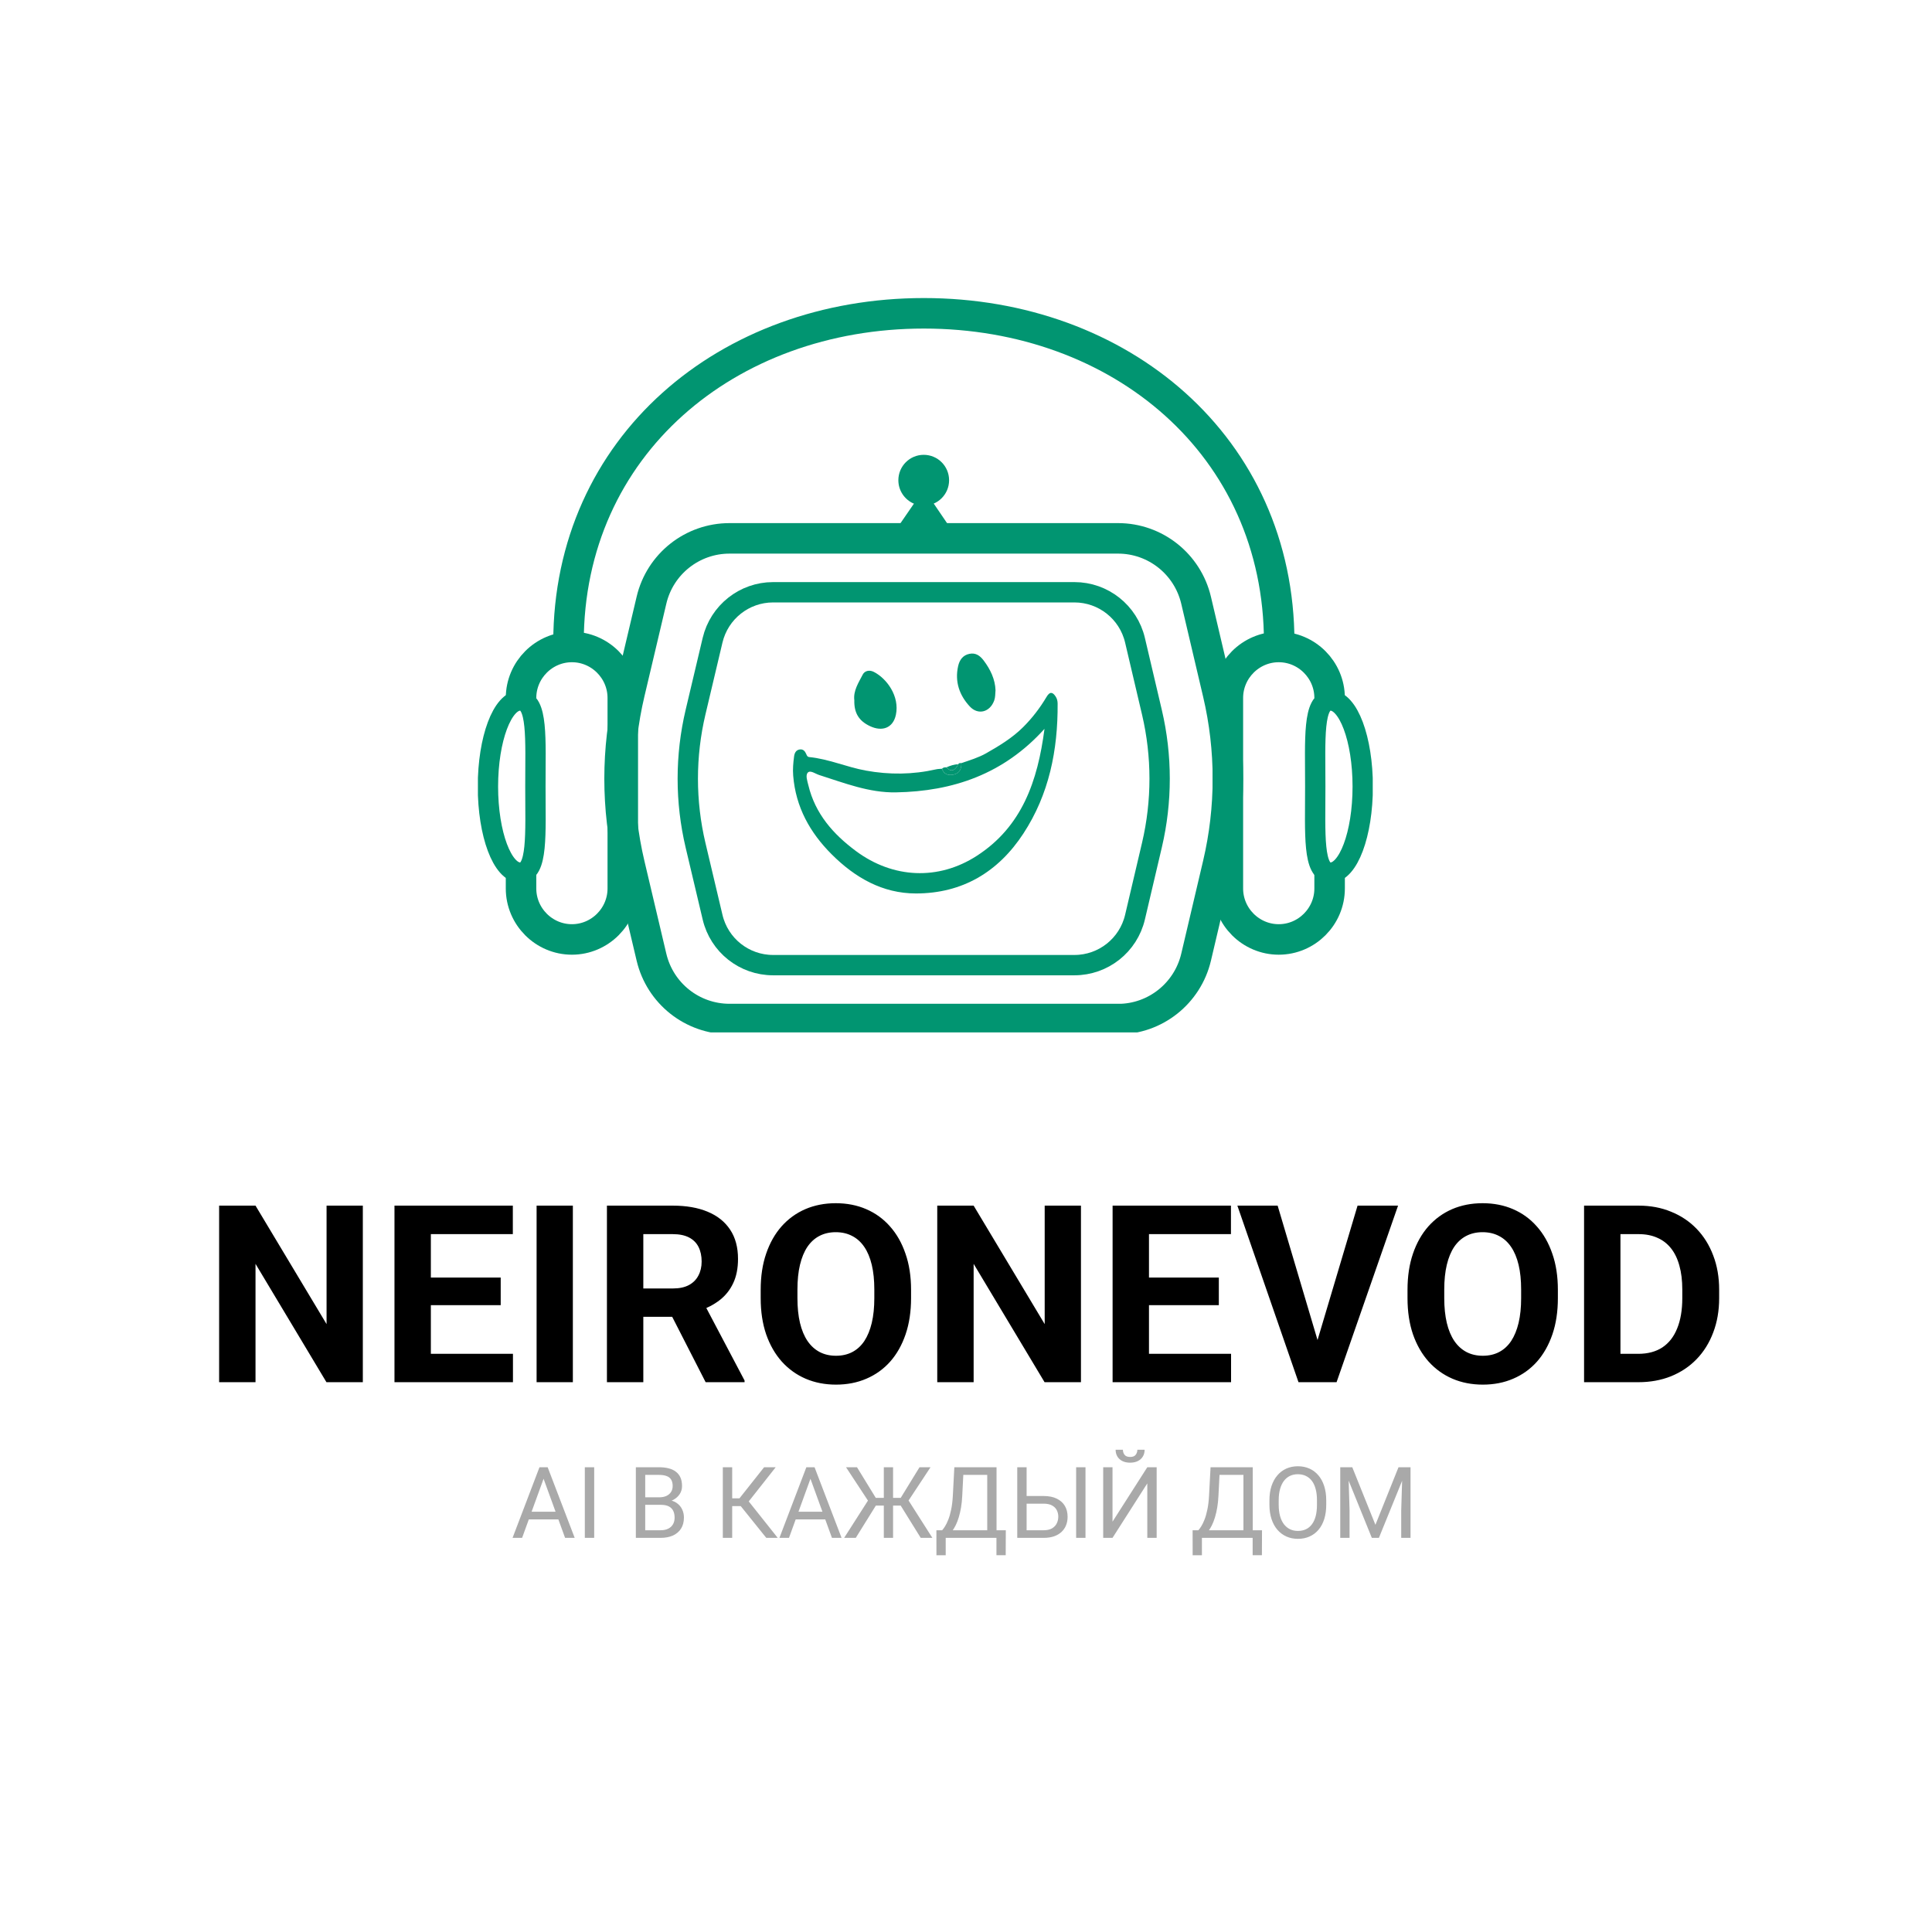 <svg width="190" height="188" viewBox="0 0 190 188" fill="none" xmlns="http://www.w3.org/2000/svg">
<g clip-path="url(#clip0_2010_25)">
<path d="M109.954 100.211H71.744C68.088 100.211 64.916 97.699 64.07 94.134L61.916 85.018C60.603 79.467 60.603 73.686 61.916 68.135L64.07 59.019C64.91 55.454 68.088 52.942 71.744 52.942H109.954C113.611 52.942 116.788 55.461 117.629 59.032L119.782 68.181C121.082 73.706 121.082 79.454 119.782 84.979L117.629 94.127C116.788 97.692 113.611 100.218 109.954 100.218V100.211Z" stroke="#019571" stroke-width="3" stroke-miterlimit="10"/>
<path d="M105.667 94.91H76.025C73.189 94.91 70.727 92.957 70.077 90.194L68.403 83.124C67.385 78.816 67.385 74.337 68.403 70.029L70.077 62.959C70.733 60.196 73.195 58.243 76.025 58.243H105.667C108.503 58.243 110.971 60.196 111.621 62.965L113.289 70.062C114.293 74.344 114.293 78.809 113.289 83.091L111.621 90.188C110.971 92.957 108.503 94.91 105.667 94.91Z" stroke="#019571" stroke-width="2" stroke-miterlimit="10"/>
<path d="M93.337 47.226C93.337 48.607 92.221 49.725 90.842 49.725C90.501 49.725 90.173 49.653 89.871 49.528C88.978 49.147 88.348 48.259 88.348 47.226C88.348 45.845 89.464 44.727 90.842 44.727C92.221 44.727 93.337 45.845 93.337 47.226Z" fill="#019571"/>
<path d="M88.177 52.001H93.514L90.862 48.101L88.177 52.001Z" fill="#019571"/>
<path d="M55.909 63.189C55.909 43.852 71.554 30.81 90.856 30.81C110.157 30.81 125.802 43.852 125.802 63.189" stroke="#019571" stroke-width="3" stroke-miterlimit="10"/>
<path d="M130.759 68.635C130.759 65.879 128.507 63.623 125.756 63.623C123.005 63.623 120.753 65.879 120.753 68.635V87.373C120.753 90.129 123.005 92.384 125.756 92.384C128.507 92.384 130.759 90.129 130.759 87.373V85.814" stroke="#019571" stroke-width="3" stroke-miterlimit="10"/>
<path d="M134.015 77.349C134.015 82.025 132.597 85.814 130.844 85.814C129.091 85.814 129.347 82.025 129.347 77.349C129.347 72.673 129.091 68.885 130.844 68.885C132.597 68.885 134.015 72.673 134.015 77.349Z" stroke="#019571" stroke-width="2" stroke-miterlimit="10"/>
<path d="M51.241 68.635C51.241 65.879 53.493 63.623 56.244 63.623C58.995 63.623 61.247 65.879 61.247 68.635V87.373C61.247 90.129 58.995 92.384 56.244 92.384C53.493 92.384 51.241 90.129 51.241 87.373V85.814" stroke="#019571" stroke-width="3" stroke-miterlimit="10"/>
<path d="M47.985 77.349C47.985 82.025 49.403 85.814 51.156 85.814C52.909 85.814 52.653 82.025 52.653 77.349C52.653 72.673 52.909 68.885 51.156 68.885C49.403 68.885 47.985 72.673 47.985 77.349Z" stroke="#019571" stroke-width="2" stroke-miterlimit="10"/>
<g clip-path="url(#clip1_2010_25)">
<path d="M94.538 75.045C95.374 74.763 96.262 74.489 96.99 74.072C98.266 73.345 99.549 72.572 100.619 71.505C101.521 70.607 102.279 69.612 102.928 68.521C103.225 68.018 103.503 68.015 103.819 68.499C103.956 68.709 104.008 68.941 104.011 69.19C104.041 73.757 103.176 78.098 100.646 81.966C98.161 85.765 94.634 87.86 90.079 87.862C86.788 87.862 84.083 86.304 81.796 84.019C79.657 81.886 78.252 79.366 78.005 76.277C77.953 75.639 78.01 75.011 78.093 74.387C78.134 74.069 78.266 73.76 78.643 73.702C78.992 73.649 79.171 73.873 79.294 74.163C79.349 74.29 79.393 74.428 79.58 74.448C81.494 74.638 83.264 75.434 85.144 75.777C87.465 76.2 89.763 76.177 92.061 75.655C92.248 75.614 92.443 75.614 92.636 75.597C92.828 76.164 93.273 76.28 93.776 76.172C94.356 76.048 94.571 75.617 94.535 75.045H94.538ZM102.719 71.676C98.695 76.133 93.713 77.822 88.102 77.921C85.472 77.968 83.033 76.998 80.567 76.216C80.188 76.097 79.696 75.71 79.443 75.976C79.193 76.241 79.396 76.802 79.498 77.225C80.171 80.026 81.939 82.03 84.174 83.69C87.814 86.395 92.287 86.605 96.069 84.157C100.509 81.286 102.048 76.81 102.719 71.679V71.676Z" fill="#019571"/>
<path d="M84.015 68.85C83.907 67.924 84.433 67.131 84.85 66.327C85.032 65.979 85.48 65.844 85.928 66.07C87.206 66.717 88.49 68.466 88.105 70.292C87.83 71.594 86.761 71.972 85.571 71.414C84.444 70.889 83.984 70.088 84.017 68.85H84.015Z" fill="#019571"/>
<path d="M97.903 67.869C97.873 68.261 97.886 68.571 97.776 68.88C97.367 70.027 96.193 70.361 95.368 69.469C94.348 68.366 93.886 67.037 94.225 65.512C94.359 64.901 94.692 64.431 95.33 64.299C95.937 64.172 96.366 64.459 96.737 64.951C97.413 65.846 97.862 66.813 97.903 67.871V67.869Z" fill="#019571"/>
<path d="M94.538 75.044C94.571 75.617 94.359 76.047 93.779 76.172C93.276 76.28 92.834 76.163 92.638 75.597C92.759 75.467 92.913 75.451 93.076 75.462C93.504 75.94 93.911 75.829 94.236 75.152C94.307 75.031 94.417 75.028 94.538 75.047V75.044Z" fill="#019571"/>
<path d="M94.236 75.15C93.911 75.829 93.504 75.937 93.075 75.459C93.447 75.293 93.829 75.174 94.236 75.15Z" fill="#019571"/>
</g>
</g>
<path d="M53.646 144.902L51.346 151.232H50.407L53.054 144.287H53.66L53.646 144.902ZM55.573 151.232L53.269 144.902L53.255 144.287H53.86L56.517 151.232H55.573ZM55.454 148.661V149.415H51.551V148.661H55.454ZM58.435 144.287V151.232H57.514V144.287H58.435ZM65.008 147.984H63.248L63.239 147.244H64.837C65.1 147.244 65.331 147.2 65.528 147.111C65.725 147.022 65.878 146.894 65.986 146.729C66.097 146.561 66.153 146.36 66.153 146.128C66.153 145.874 66.104 145.667 66.005 145.508C65.91 145.346 65.762 145.228 65.562 145.155C65.364 145.079 65.113 145.04 64.808 145.04H63.453V151.232H62.532V144.287H64.808C65.164 144.287 65.482 144.323 65.762 144.397C66.042 144.466 66.279 144.578 66.473 144.73C66.67 144.88 66.819 145.071 66.921 145.303C67.023 145.535 67.074 145.813 67.074 146.138C67.074 146.424 67.001 146.683 66.854 146.915C66.708 147.144 66.504 147.332 66.244 147.478C65.986 147.624 65.684 147.718 65.337 147.759L65.008 147.984ZM64.965 151.232H62.886L63.405 150.483H64.965C65.258 150.483 65.506 150.432 65.709 150.331C65.916 150.229 66.074 150.086 66.182 149.901C66.29 149.714 66.344 149.493 66.344 149.238C66.344 148.981 66.298 148.758 66.206 148.57C66.113 148.383 65.969 148.238 65.772 148.136C65.574 148.035 65.32 147.984 65.008 147.984H63.696L63.706 147.244H65.5L65.695 147.511C66.029 147.54 66.312 147.635 66.544 147.798C66.776 147.957 66.953 148.16 67.074 148.408C67.198 148.656 67.26 148.93 67.26 149.229C67.26 149.661 67.164 150.027 66.974 150.326C66.786 150.622 66.52 150.847 66.177 151.003C65.834 151.156 65.43 151.232 64.965 151.232ZM72.006 144.287V151.232H71.085V144.287H72.006ZM76.285 144.287L73.27 148.108H71.639L71.496 147.344H72.722L75.145 144.287H76.285ZM75.359 151.232L72.75 147.988L73.265 147.182L76.485 151.232H75.359ZM79.891 144.902L77.592 151.232H76.652L79.3 144.287H79.906L79.891 144.902ZM81.818 151.232L79.514 144.902L79.5 144.287H80.106L82.763 151.232H81.818ZM81.699 148.661V149.415H77.797V148.661H81.699ZM85.682 148.06L83.202 144.287H84.28L86.126 147.297H87.433L87.285 148.06H85.682ZM86.178 147.988L84.16 151.232H83.016L85.596 147.197L86.178 147.988ZM87.829 144.287V151.232H86.918V144.287H87.829ZM91.511 144.287L89.021 148.06H87.466L87.323 147.297H88.582L90.428 144.287H91.511ZM90.548 151.232L88.535 147.988L89.121 147.197L91.693 151.232H90.548ZM98.113 150.483V151.232H92.857V150.483H98.113ZM93.004 150.483V152.94H92.093L92.089 150.483H93.004ZM98.915 150.483L98.905 152.935H97.994V150.483H98.915ZM97.212 144.287V145.04H94.168V144.287H97.212ZM98.004 144.287V151.232H97.088V144.287H98.004ZM93.853 144.287H94.774L94.631 147.082C94.612 147.502 94.572 147.89 94.512 148.246C94.451 148.599 94.377 148.922 94.288 149.214C94.199 149.507 94.097 149.769 93.982 150.001C93.868 150.23 93.745 150.429 93.615 150.598C93.485 150.763 93.348 150.9 93.205 151.008C93.065 151.113 92.923 151.188 92.78 151.232H92.361V150.483H92.656C92.739 150.394 92.833 150.265 92.938 150.097C93.046 149.928 93.152 149.71 93.257 149.443C93.365 149.173 93.459 148.844 93.539 148.456C93.621 148.068 93.677 147.61 93.706 147.082L93.853 144.287ZM100.742 147.116H102.636C103.144 147.116 103.574 147.201 103.923 147.373C104.273 147.542 104.539 147.779 104.72 148.084C104.901 148.389 104.992 148.747 104.992 149.157C104.992 149.462 104.941 149.742 104.839 149.997C104.738 150.248 104.587 150.467 104.386 150.655C104.186 150.839 103.939 150.983 103.647 151.084C103.354 151.183 103.017 151.232 102.636 151.232H100.041V144.287H100.961V150.483H102.636C102.976 150.483 103.251 150.421 103.461 150.297C103.674 150.17 103.83 150.005 103.928 149.801C104.027 149.598 104.076 149.38 104.076 149.148C104.076 148.915 104.027 148.702 103.928 148.508C103.83 148.314 103.674 148.16 103.461 148.046C103.251 147.928 102.976 147.869 102.636 147.869H100.742V147.116ZM106.752 144.287V151.232H105.832V144.287H106.752ZM109.409 149.639L112.829 144.287H113.75V151.232H112.829V145.875L109.409 151.232H108.493V144.287H109.409V149.639ZM111.852 142.565H112.567C112.567 142.813 112.51 143.034 112.395 143.228C112.281 143.419 112.117 143.568 111.904 143.676C111.691 143.784 111.438 143.838 111.146 143.838C110.704 143.838 110.354 143.721 110.096 143.485C109.842 143.247 109.715 142.94 109.715 142.565H110.43C110.43 142.752 110.484 142.918 110.592 143.061C110.7 143.204 110.885 143.276 111.146 143.276C111.4 143.276 111.581 143.204 111.689 143.061C111.797 142.918 111.852 142.752 111.852 142.565ZM123.31 150.483V151.232H118.053V150.483H123.31ZM118.201 150.483V152.94H117.29L117.285 150.483H118.201ZM124.111 150.483L124.101 152.935H123.19V150.483H124.111ZM122.408 144.287V145.04H119.365V144.287H122.408ZM123.2 144.287V151.232H122.284V144.287H123.2ZM119.05 144.287H119.97L119.827 147.082C119.808 147.502 119.768 147.89 119.708 148.246C119.648 148.599 119.573 148.922 119.484 149.214C119.395 149.507 119.293 149.769 119.179 150.001C119.064 150.23 118.942 150.429 118.811 150.598C118.681 150.763 118.544 150.9 118.401 151.008C118.261 151.113 118.12 151.188 117.976 151.232H117.557V150.483H117.852C117.935 150.394 118.029 150.265 118.134 150.097C118.242 149.928 118.349 149.71 118.453 149.443C118.562 149.173 118.655 148.844 118.735 148.456C118.818 148.068 118.873 147.61 118.902 147.082L119.05 144.287ZM130.427 147.54V147.979C130.427 148.5 130.361 148.968 130.231 149.381C130.101 149.795 129.913 150.146 129.668 150.436C129.423 150.725 129.129 150.946 128.786 151.099C128.445 151.251 128.064 151.328 127.641 151.328C127.231 151.328 126.854 151.251 126.51 151.099C126.17 150.946 125.874 150.725 125.623 150.436C125.375 150.146 125.183 149.795 125.046 149.381C124.909 148.968 124.841 148.5 124.841 147.979V147.54C124.841 147.019 124.908 146.553 125.041 146.142C125.178 145.729 125.37 145.378 125.618 145.088C125.866 144.796 126.161 144.573 126.501 144.42C126.844 144.268 127.221 144.191 127.631 144.191C128.054 144.191 128.436 144.268 128.776 144.42C129.12 144.573 129.414 144.796 129.659 145.088C129.907 145.378 130.096 145.729 130.226 146.142C130.36 146.553 130.427 147.019 130.427 147.54ZM129.516 147.979V147.531C129.516 147.117 129.473 146.751 129.387 146.433C129.304 146.115 129.182 145.848 129.019 145.632C128.857 145.416 128.658 145.252 128.423 145.141C128.191 145.029 127.927 144.974 127.631 144.974C127.345 144.974 127.086 145.029 126.854 145.141C126.625 145.252 126.428 145.416 126.262 145.632C126.1 145.848 125.974 146.115 125.885 146.433C125.796 146.751 125.752 147.117 125.752 147.531V147.979C125.752 148.396 125.796 148.764 125.885 149.086C125.974 149.404 126.102 149.672 126.267 149.892C126.436 150.108 126.634 150.272 126.863 150.383C127.095 150.494 127.355 150.55 127.641 150.55C127.94 150.55 128.205 150.494 128.437 150.383C128.67 150.272 128.865 150.108 129.024 149.892C129.186 149.672 129.309 149.404 129.392 149.086C129.474 148.764 129.516 148.396 129.516 147.979ZM132.096 144.287H132.988L135.264 149.949L137.534 144.287H138.431L135.607 151.232H134.911L132.096 144.287ZM131.805 144.287H132.592L132.721 148.523V151.232H131.805V144.287ZM137.93 144.287H138.717V151.232H137.801V148.523L137.93 144.287Z" fill="#A9A9A9"/>
<path d="M35.682 118.561V135.924H32.104L25.128 124.285V135.924H21.55V118.561H25.128L32.116 130.212V118.561H35.682ZM50.446 133.134V135.924H41.203V133.134H50.446ZM42.372 118.561V135.924H38.794V118.561H42.372ZM49.241 125.632V128.351H41.203V125.632H49.241ZM50.434 118.561V121.363H41.203V118.561H50.434ZM56.337 118.561V135.924H52.771V118.561H56.337ZM59.688 118.561H66.163C67.491 118.561 68.632 118.759 69.586 119.157C70.548 119.554 71.287 120.143 71.804 120.922C72.321 121.701 72.579 122.659 72.579 123.796C72.579 124.726 72.42 125.525 72.102 126.193C71.792 126.853 71.351 127.405 70.779 127.851C70.214 128.288 69.55 128.638 68.787 128.9L67.654 129.496H62.025L62.002 126.706H66.187C66.815 126.706 67.336 126.594 67.75 126.372C68.163 126.149 68.473 125.839 68.68 125.442C68.894 125.044 69.002 124.583 69.002 124.058C69.002 123.502 68.898 123.021 68.692 122.615C68.485 122.21 68.171 121.9 67.75 121.685C67.328 121.47 66.799 121.363 66.163 121.363H63.266V135.924H59.688V118.561ZM69.395 135.924L65.436 128.184L69.216 128.161L73.223 135.757V135.924H69.395ZM89.597 126.837V127.66C89.597 128.979 89.418 130.164 89.06 131.214C88.703 132.263 88.198 133.157 87.546 133.897C86.894 134.628 86.115 135.189 85.208 135.578C84.31 135.968 83.312 136.163 82.215 136.163C81.126 136.163 80.128 135.968 79.222 135.578C78.323 135.189 77.544 134.628 76.885 133.897C76.225 133.157 75.712 132.263 75.346 131.214C74.988 130.164 74.809 128.979 74.809 127.66V126.837C74.809 125.509 74.988 124.325 75.346 123.283C75.704 122.234 76.209 121.339 76.861 120.6C77.52 119.86 78.3 119.296 79.198 118.906C80.104 118.517 81.102 118.322 82.191 118.322C83.288 118.322 84.286 118.517 85.185 118.906C86.091 119.296 86.87 119.86 87.522 120.6C88.182 121.339 88.691 122.234 89.048 123.283C89.414 124.325 89.597 125.509 89.597 126.837ZM85.984 127.66V126.813C85.984 125.891 85.9 125.08 85.733 124.38C85.566 123.681 85.32 123.092 84.994 122.615C84.668 122.138 84.27 121.78 83.801 121.542C83.332 121.296 82.796 121.172 82.191 121.172C81.587 121.172 81.05 121.296 80.581 121.542C80.12 121.78 79.727 122.138 79.401 122.615C79.083 123.092 78.84 123.681 78.673 124.38C78.506 125.08 78.423 125.891 78.423 126.813V127.66C78.423 128.574 78.506 129.385 78.673 130.093C78.84 130.792 79.087 131.384 79.413 131.869C79.739 132.346 80.136 132.708 80.605 132.955C81.074 133.201 81.611 133.324 82.215 133.324C82.819 133.324 83.356 133.201 83.825 132.955C84.294 132.708 84.688 132.346 85.006 131.869C85.324 131.384 85.566 130.792 85.733 130.093C85.9 129.385 85.984 128.574 85.984 127.66ZM106.305 118.561V135.924H102.727L95.751 124.285V135.924H92.173V118.561H95.751L102.739 130.212V118.561H106.305ZM121.068 133.134V135.924H111.826V133.134H121.068ZM112.995 118.561V135.924H109.417V118.561H112.995ZM119.864 125.632V128.351H111.826V125.632H119.864ZM121.056 118.561V121.363H111.826V118.561H121.056ZM129.416 132.299L133.507 118.561H137.49L131.443 135.924H128.82L129.416 132.299ZM125.648 118.561L129.726 132.299L130.346 135.924H127.699L121.688 118.561H125.648ZM153.207 126.837V127.66C153.207 128.979 153.029 130.164 152.671 131.214C152.313 132.263 151.808 133.157 151.156 133.897C150.504 134.628 149.725 135.189 148.819 135.578C147.92 135.968 146.923 136.163 145.826 136.163C144.736 136.163 143.739 135.968 142.832 135.578C141.934 135.189 141.155 134.628 140.495 133.897C139.835 133.157 139.322 132.263 138.956 131.214C138.599 130.164 138.42 128.979 138.42 127.66V126.837C138.42 125.509 138.599 124.325 138.956 123.283C139.314 122.234 139.819 121.339 140.471 120.6C141.131 119.86 141.91 119.296 142.808 118.906C143.715 118.517 144.713 118.322 145.802 118.322C146.899 118.322 147.897 118.517 148.795 118.906C149.701 119.296 150.48 119.86 151.132 120.6C151.792 121.339 152.301 122.234 152.659 123.283C153.025 124.325 153.207 125.509 153.207 126.837ZM149.594 127.66V126.813C149.594 125.891 149.511 125.08 149.344 124.38C149.177 123.681 148.93 123.092 148.604 122.615C148.278 122.138 147.881 121.78 147.412 121.542C146.943 121.296 146.406 121.172 145.802 121.172C145.197 121.172 144.661 121.296 144.192 121.542C143.731 121.78 143.337 122.138 143.011 122.615C142.693 123.092 142.451 123.681 142.284 124.38C142.117 125.08 142.033 125.891 142.033 126.813V127.66C142.033 128.574 142.117 129.385 142.284 130.093C142.451 130.792 142.697 131.384 143.023 131.869C143.349 132.346 143.747 132.708 144.216 132.955C144.685 133.201 145.221 133.324 145.826 133.324C146.43 133.324 146.966 133.201 147.435 132.955C147.905 132.708 148.298 132.346 148.616 131.869C148.934 131.384 149.177 130.792 149.344 130.093C149.511 129.385 149.594 128.574 149.594 127.66ZM161.114 135.924H157.334L157.357 133.134H161.114C162.052 133.134 162.843 132.923 163.487 132.501C164.131 132.072 164.616 131.448 164.942 130.629C165.276 129.81 165.443 128.82 165.443 127.66V126.813C165.443 125.923 165.348 125.139 165.157 124.464C164.974 123.788 164.7 123.219 164.334 122.758C163.968 122.297 163.519 121.951 162.986 121.721C162.454 121.482 161.841 121.363 161.15 121.363H157.262V118.561H161.15C162.311 118.561 163.372 118.759 164.334 119.157C165.304 119.546 166.143 120.107 166.85 120.838C167.558 121.57 168.102 122.444 168.484 123.462C168.873 124.472 169.068 125.597 169.068 126.837V127.66C169.068 128.892 168.873 130.017 168.484 131.035C168.102 132.052 167.558 132.927 166.85 133.658C166.151 134.382 165.312 134.942 164.334 135.34C163.364 135.729 162.291 135.924 161.114 135.924ZM159.361 118.561V135.924H155.783V118.561H159.361Z" fill="black"/>
<defs>
<clipPath id="clip0_2010_25">
<rect width="88" height="77" fill="white" transform="translate(47 24.527)"/>
</clipPath>
<clipPath id="clip1_2010_25">
<rect width="26.028" height="23.597" fill="white" transform="translate(77.986 64.269)"/>
</clipPath>
</defs>
</svg>
